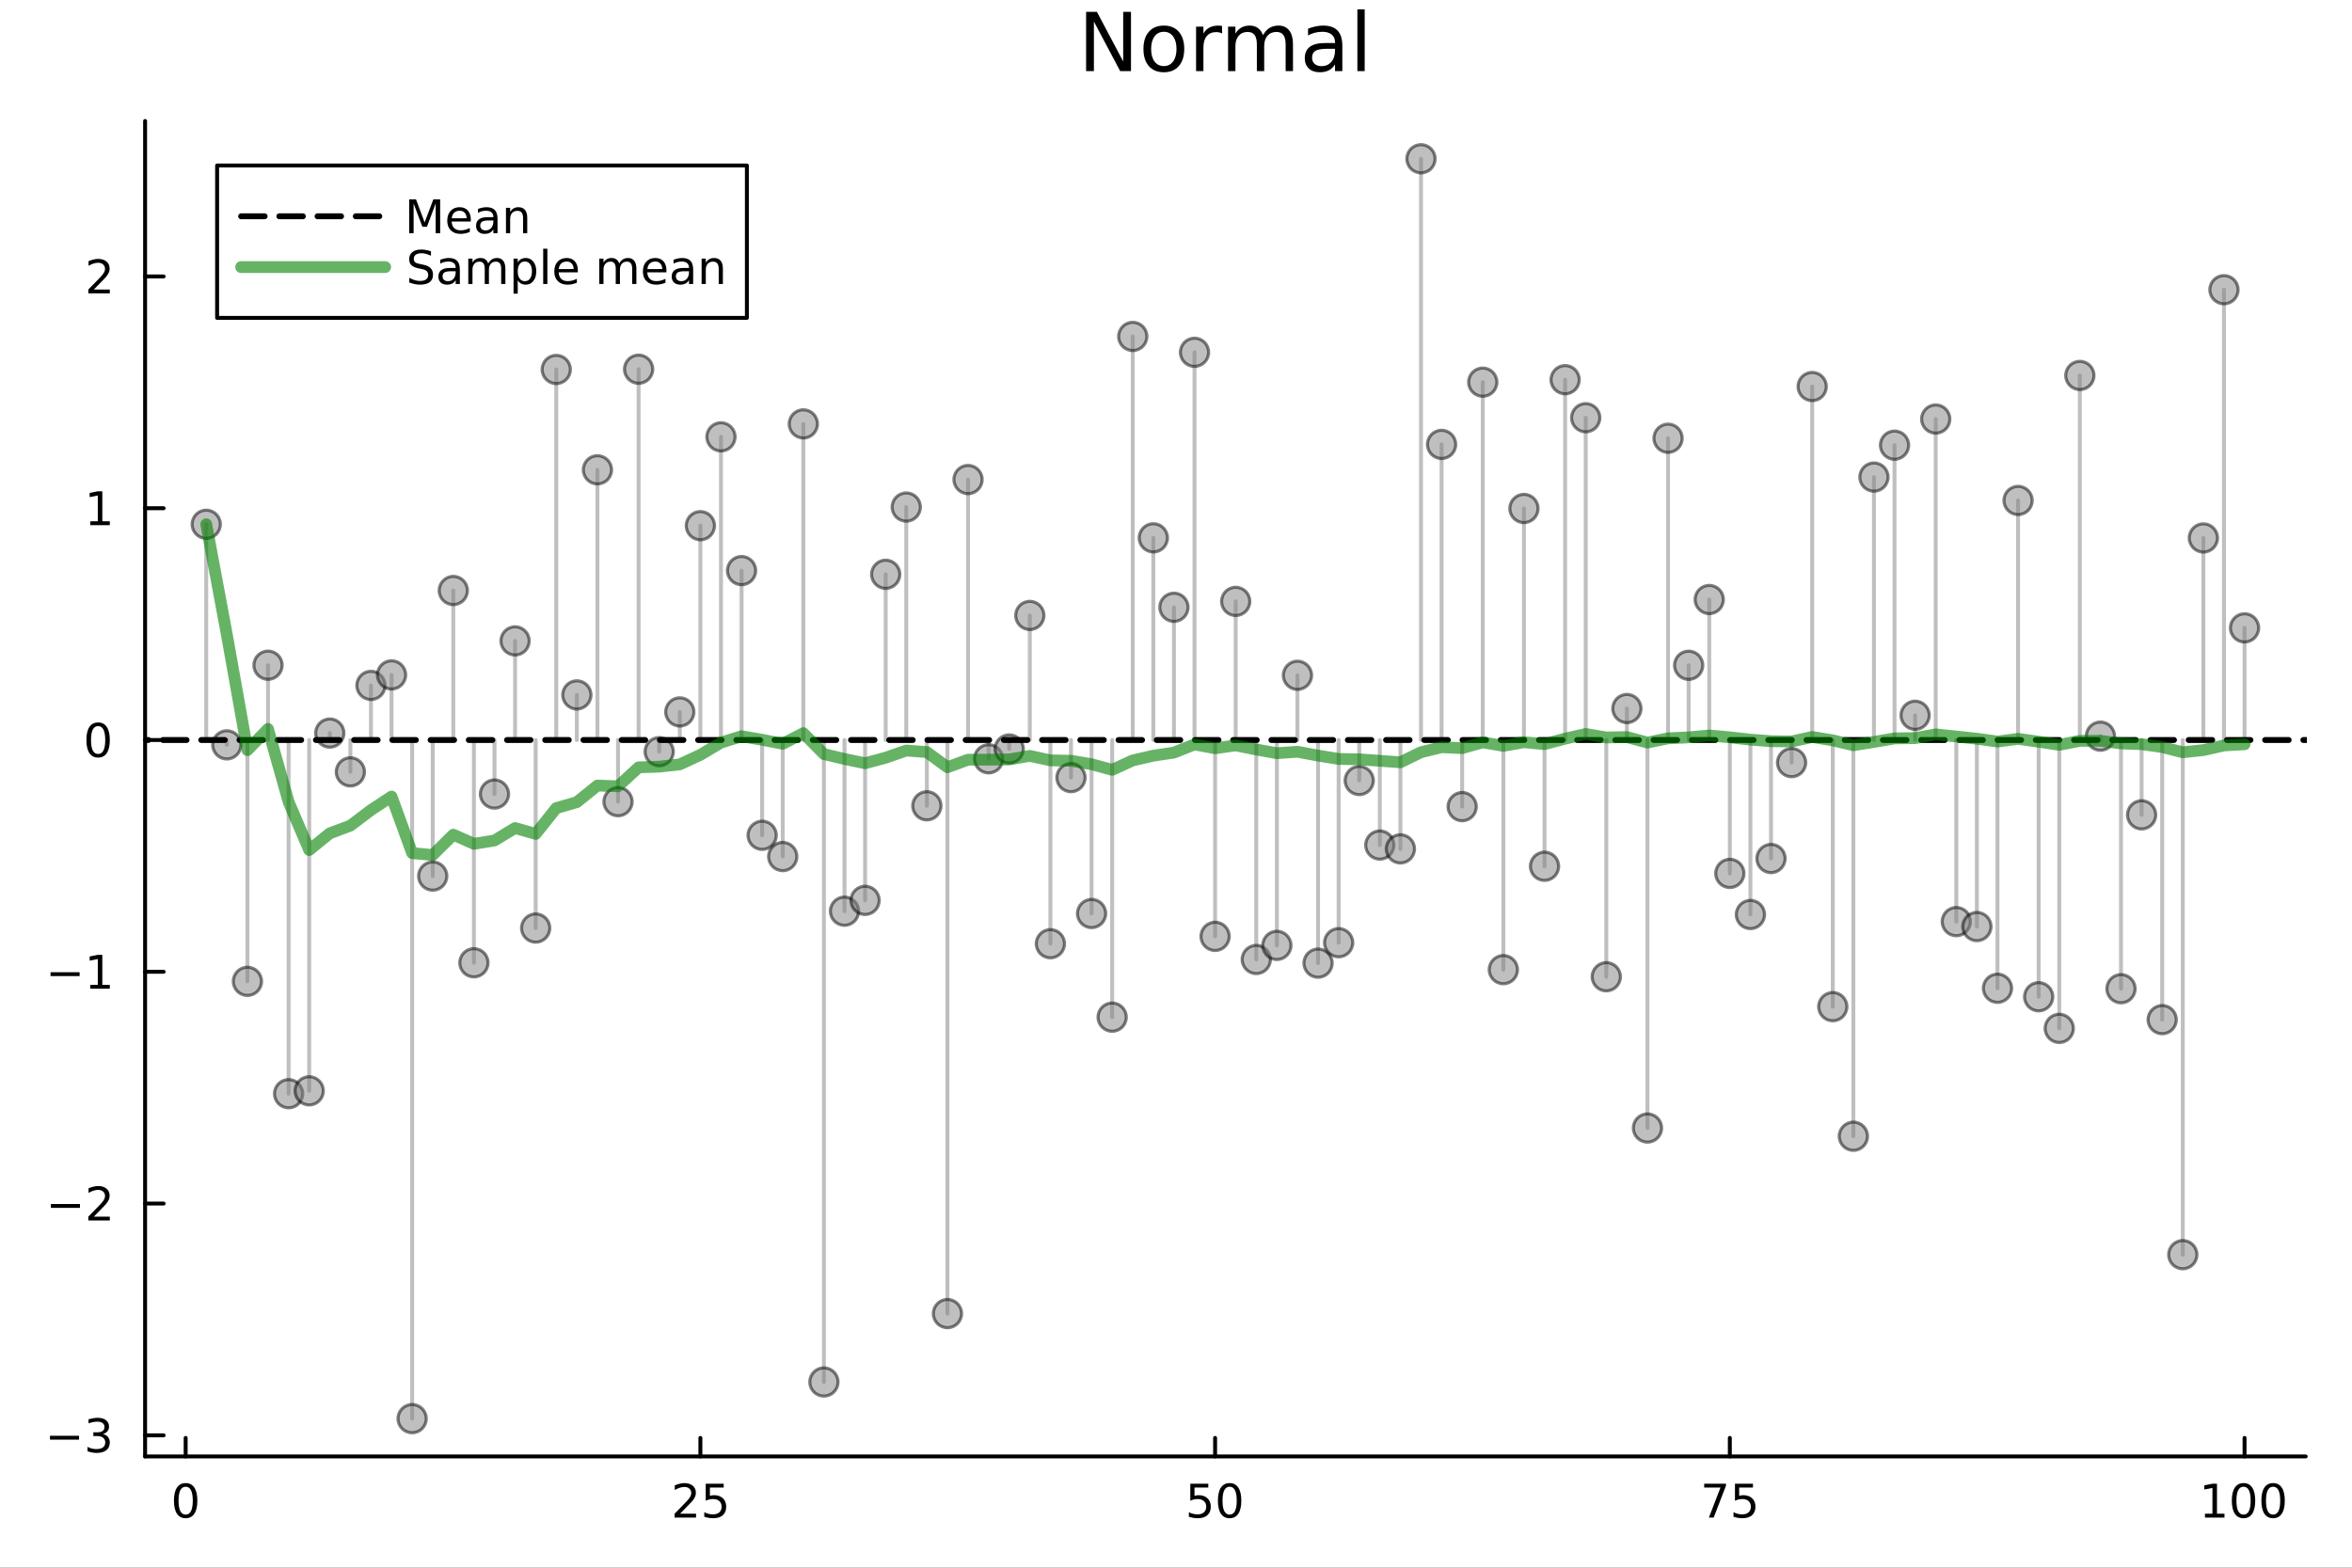 <?xml version="1.0" encoding="utf-8"?>
<svg xmlns="http://www.w3.org/2000/svg" xmlns:xlink="http://www.w3.org/1999/xlink" width="600" height="400" viewBox="0 0 2400 1600">
<rect x="0" y="0" width="2400" height="1600" fill="#333333" stroke="none"/>
<defs>
  <clipPath id="clip820">
    <rect x="0" y="0" width="2400" height="1600"/>
  </clipPath>
</defs>
<path clip-path="url(#clip820)" d="
M0 1600 L2400 1600 L2400 0 L0 0  Z
  " fill="#ffffff" fill-rule="evenodd" fill-opacity="1"/>
<defs>
  <clipPath id="clip821">
    <rect x="480" y="0" width="1681" height="1600"/>
  </clipPath>
</defs>
<path clip-path="url(#clip820)" d="
M148.057 1486.45 L2352.76 1486.45 L2352.76 123.472 L148.057 123.472  Z
  " fill="#ffffff" fill-rule="evenodd" fill-opacity="1"/>
<defs>
  <clipPath id="clip822">
    <rect x="148" y="123" width="2206" height="1364"/>
  </clipPath>
</defs>
<polyline clip-path="url(#clip820)" style="stroke:#000000; stroke-linecap:round; stroke-linejoin:round; stroke-width:4; stroke-opacity:1; fill:none" points="
  148.057,1486.45 2352.76,1486.45 
  "/>
<polyline clip-path="url(#clip820)" style="stroke:#000000; stroke-linecap:round; stroke-linejoin:round; stroke-width:4; stroke-opacity:1; fill:none" points="
  189.445,1486.45 189.445,1467.55 
  "/>
<polyline clip-path="url(#clip820)" style="stroke:#000000; stroke-linecap:round; stroke-linejoin:round; stroke-width:4; stroke-opacity:1; fill:none" points="
  714.673,1486.45 714.673,1467.55 
  "/>
<polyline clip-path="url(#clip820)" style="stroke:#000000; stroke-linecap:round; stroke-linejoin:round; stroke-width:4; stroke-opacity:1; fill:none" points="
  1239.9,1486.45 1239.9,1467.55 
  "/>
<polyline clip-path="url(#clip820)" style="stroke:#000000; stroke-linecap:round; stroke-linejoin:round; stroke-width:4; stroke-opacity:1; fill:none" points="
  1765.13,1486.45 1765.13,1467.55 
  "/>
<polyline clip-path="url(#clip820)" style="stroke:#000000; stroke-linecap:round; stroke-linejoin:round; stroke-width:4; stroke-opacity:1; fill:none" points="
  2290.36,1486.45 2290.36,1467.55 
  "/>
<path clip-path="url(#clip820)" d="M189.445 1517.37 Q185.834 1517.37 184.005 1520.93 Q182.199 1524.47 182.199 1531.6 Q182.199 1538.71 184.005 1542.27 Q185.834 1545.82 189.445 1545.82 Q193.079 1545.82 194.884 1542.27 Q196.713 1538.71 196.713 1531.6 Q196.713 1524.47 194.884 1520.93 Q193.079 1517.37 189.445 1517.37 M189.445 1513.66 Q195.255 1513.66 198.31 1518.27 Q201.389 1522.85 201.389 1531.6 Q201.389 1540.33 198.31 1544.94 Q195.255 1549.52 189.445 1549.52 Q183.634 1549.52 180.556 1544.94 Q177.5 1540.33 177.5 1531.6 Q177.5 1522.85 180.556 1518.27 Q183.634 1513.66 189.445 1513.66 Z" fill="#000000" fill-rule="evenodd" fill-opacity="1" /><path clip-path="url(#clip820)" d="M693.944 1544.91 L710.263 1544.91 L710.263 1548.85 L688.319 1548.85 L688.319 1544.91 Q690.981 1542.16 695.564 1537.53 Q700.171 1532.88 701.351 1531.53 Q703.597 1529.01 704.476 1527.27 Q705.379 1525.51 705.379 1523.82 Q705.379 1521.07 703.435 1519.33 Q701.514 1517.6 698.412 1517.6 Q696.213 1517.6 693.759 1518.36 Q691.328 1519.13 688.551 1520.68 L688.551 1515.95 Q691.375 1514.82 693.828 1514.24 Q696.282 1513.66 698.319 1513.66 Q703.689 1513.66 706.884 1516.35 Q710.078 1519.03 710.078 1523.52 Q710.078 1525.65 709.268 1527.57 Q708.481 1529.47 706.375 1532.07 Q705.796 1532.74 702.694 1535.95 Q699.592 1539.15 693.944 1544.91 Z" fill="#000000" fill-rule="evenodd" fill-opacity="1" /><path clip-path="url(#clip820)" d="M720.125 1514.29 L738.481 1514.29 L738.481 1518.22 L724.407 1518.22 L724.407 1526.7 Q725.425 1526.35 726.444 1526.19 Q727.462 1526 728.481 1526 Q734.268 1526 737.648 1529.17 Q741.027 1532.34 741.027 1537.76 Q741.027 1543.34 737.555 1546.44 Q734.083 1549.52 727.763 1549.52 Q725.587 1549.52 723.319 1549.15 Q721.074 1548.78 718.666 1548.04 L718.666 1543.34 Q720.75 1544.47 722.972 1545.03 Q725.194 1545.58 727.671 1545.58 Q731.675 1545.58 734.013 1543.48 Q736.351 1541.37 736.351 1537.76 Q736.351 1534.15 734.013 1532.04 Q731.675 1529.94 727.671 1529.94 Q725.796 1529.94 723.921 1530.35 Q722.069 1530.77 720.125 1531.65 L720.125 1514.29 Z" fill="#000000" fill-rule="evenodd" fill-opacity="1" /><path clip-path="url(#clip820)" d="M1214.6 1514.29 L1232.96 1514.29 L1232.96 1518.22 L1218.88 1518.22 L1218.88 1526.7 Q1219.9 1526.35 1220.92 1526.19 Q1221.94 1526 1222.96 1526 Q1228.74 1526 1232.12 1529.17 Q1235.5 1532.34 1235.5 1537.76 Q1235.5 1543.34 1232.03 1546.44 Q1228.56 1549.52 1222.24 1549.52 Q1220.06 1549.52 1217.8 1549.15 Q1215.55 1548.78 1213.14 1548.04 L1213.14 1543.34 Q1215.23 1544.47 1217.45 1545.03 Q1219.67 1545.58 1222.15 1545.58 Q1226.15 1545.58 1228.49 1543.48 Q1230.83 1541.37 1230.83 1537.76 Q1230.83 1534.15 1228.49 1532.04 Q1226.15 1529.94 1222.15 1529.94 Q1220.27 1529.94 1218.4 1530.35 Q1216.55 1530.77 1214.6 1531.65 L1214.6 1514.29 Z" fill="#000000" fill-rule="evenodd" fill-opacity="1" /><path clip-path="url(#clip820)" d="M1254.72 1517.37 Q1251.11 1517.37 1249.28 1520.93 Q1247.47 1524.47 1247.47 1531.6 Q1247.47 1538.71 1249.28 1542.27 Q1251.11 1545.82 1254.72 1545.82 Q1258.35 1545.82 1260.16 1542.27 Q1261.98 1538.71 1261.98 1531.6 Q1261.98 1524.47 1260.16 1520.93 Q1258.35 1517.37 1254.72 1517.37 M1254.72 1513.66 Q1260.53 1513.66 1263.58 1518.27 Q1266.66 1522.85 1266.66 1531.6 Q1266.66 1540.33 1263.58 1544.94 Q1260.53 1549.52 1254.72 1549.52 Q1248.91 1549.52 1245.83 1544.94 Q1242.77 1540.33 1242.77 1531.6 Q1242.77 1522.85 1245.83 1518.27 Q1248.91 1513.66 1254.72 1513.66 Z" fill="#000000" fill-rule="evenodd" fill-opacity="1" /><path clip-path="url(#clip820)" d="M1738.98 1514.29 L1761.21 1514.29 L1761.21 1516.28 L1748.66 1548.85 L1743.78 1548.85 L1755.58 1518.22 L1738.98 1518.22 L1738.98 1514.29 Z" fill="#000000" fill-rule="evenodd" fill-opacity="1" /><path clip-path="url(#clip820)" d="M1770.37 1514.29 L1788.73 1514.29 L1788.73 1518.22 L1774.66 1518.22 L1774.66 1526.7 Q1775.67 1526.35 1776.69 1526.19 Q1777.71 1526 1778.73 1526 Q1784.52 1526 1787.9 1529.17 Q1791.28 1532.34 1791.28 1537.76 Q1791.28 1543.34 1787.8 1546.44 Q1784.33 1549.52 1778.01 1549.52 Q1775.84 1549.52 1773.57 1549.15 Q1771.32 1548.78 1768.91 1548.04 L1768.91 1543.34 Q1771 1544.47 1773.22 1545.03 Q1775.44 1545.58 1777.92 1545.58 Q1781.92 1545.58 1784.26 1543.48 Q1786.6 1541.37 1786.6 1537.76 Q1786.6 1534.15 1784.26 1532.04 Q1781.92 1529.94 1777.92 1529.94 Q1776.04 1529.94 1774.17 1530.35 Q1772.32 1530.77 1770.37 1531.65 L1770.37 1514.29 Z" fill="#000000" fill-rule="evenodd" fill-opacity="1" /><path clip-path="url(#clip820)" d="M2249.97 1544.91 L2257.6 1544.91 L2257.6 1518.55 L2249.29 1520.21 L2249.29 1515.95 L2257.56 1514.29 L2262.23 1514.29 L2262.23 1544.91 L2269.87 1544.91 L2269.87 1548.85 L2249.97 1548.85 L2249.97 1544.91 Z" fill="#000000" fill-rule="evenodd" fill-opacity="1" /><path clip-path="url(#clip820)" d="M2289.32 1517.37 Q2285.71 1517.37 2283.88 1520.93 Q2282.07 1524.47 2282.07 1531.6 Q2282.07 1538.71 2283.88 1542.27 Q2285.71 1545.82 2289.32 1545.82 Q2292.95 1545.82 2294.76 1542.27 Q2296.59 1538.71 2296.59 1531.6 Q2296.59 1524.47 2294.76 1520.93 Q2292.95 1517.37 2289.32 1517.37 M2289.32 1513.66 Q2295.13 1513.66 2298.18 1518.27 Q2301.26 1522.85 2301.26 1531.6 Q2301.26 1540.33 2298.18 1544.94 Q2295.13 1549.52 2289.32 1549.52 Q2283.51 1549.52 2280.43 1544.94 Q2277.37 1540.33 2277.37 1531.6 Q2277.37 1522.85 2280.43 1518.27 Q2283.51 1513.66 2289.32 1513.66 Z" fill="#000000" fill-rule="evenodd" fill-opacity="1" /><path clip-path="url(#clip820)" d="M2319.48 1517.37 Q2315.87 1517.37 2314.04 1520.93 Q2312.23 1524.47 2312.23 1531.6 Q2312.23 1538.71 2314.04 1542.27 Q2315.87 1545.82 2319.48 1545.82 Q2323.11 1545.82 2324.92 1542.27 Q2326.75 1538.71 2326.75 1531.6 Q2326.75 1524.47 2324.92 1520.93 Q2323.11 1517.37 2319.48 1517.37 M2319.48 1513.66 Q2325.29 1513.66 2328.34 1518.27 Q2331.42 1522.85 2331.42 1531.6 Q2331.42 1540.33 2328.34 1544.94 Q2325.29 1549.52 2319.48 1549.52 Q2313.67 1549.52 2310.59 1544.94 Q2307.53 1540.33 2307.53 1531.6 Q2307.53 1522.85 2310.59 1518.27 Q2313.67 1513.66 2319.48 1513.66 Z" fill="#000000" fill-rule="evenodd" fill-opacity="1" /><polyline clip-path="url(#clip820)" style="stroke:#000000; stroke-linecap:round; stroke-linejoin:round; stroke-width:4; stroke-opacity:1; fill:none" points="
  148.057,1486.45 148.057,123.472 
  "/>
<polyline clip-path="url(#clip820)" style="stroke:#000000; stroke-linecap:round; stroke-linejoin:round; stroke-width:4; stroke-opacity:1; fill:none" points="
  148.057,1464.93 166.954,1464.93 
  "/>
<polyline clip-path="url(#clip820)" style="stroke:#000000; stroke-linecap:round; stroke-linejoin:round; stroke-width:4; stroke-opacity:1; fill:none" points="
  148.057,1228.37 166.954,1228.37 
  "/>
<polyline clip-path="url(#clip820)" style="stroke:#000000; stroke-linecap:round; stroke-linejoin:round; stroke-width:4; stroke-opacity:1; fill:none" points="
  148.057,991.816 166.954,991.816 
  "/>
<polyline clip-path="url(#clip820)" style="stroke:#000000; stroke-linecap:round; stroke-linejoin:round; stroke-width:4; stroke-opacity:1; fill:none" points="
  148.057,755.259 166.954,755.259 
  "/>
<polyline clip-path="url(#clip820)" style="stroke:#000000; stroke-linecap:round; stroke-linejoin:round; stroke-width:4; stroke-opacity:1; fill:none" points="
  148.057,518.701 166.954,518.701 
  "/>
<polyline clip-path="url(#clip820)" style="stroke:#000000; stroke-linecap:round; stroke-linejoin:round; stroke-width:4; stroke-opacity:1; fill:none" points="
  148.057,282.144 166.954,282.144 
  "/>
<path clip-path="url(#clip820)" d="M50.992 1465.38 L80.668 1465.38 L80.668 1469.32 L50.992 1469.32 L50.992 1465.38 Z" fill="#000000" fill-rule="evenodd" fill-opacity="1" /><path clip-path="url(#clip820)" d="M104.927 1463.58 Q108.283 1464.3 110.158 1466.56 Q112.057 1468.83 112.057 1472.17 Q112.057 1477.28 108.538 1480.08 Q105.02 1482.88 98.538 1482.88 Q96.362 1482.88 94.047 1482.44 Q91.756 1482.03 89.302 1481.17 L89.302 1476.66 Q91.246 1477.79 93.561 1478.37 Q95.876 1478.95 98.399 1478.95 Q102.797 1478.95 105.089 1477.21 Q107.404 1475.48 107.404 1472.17 Q107.404 1469.11 105.251 1467.4 Q103.121 1465.66 99.302 1465.66 L95.274 1465.66 L95.274 1461.82 L99.487 1461.82 Q102.936 1461.82 104.765 1460.45 Q106.594 1459.06 106.594 1456.47 Q106.594 1453.81 104.696 1452.4 Q102.821 1450.96 99.302 1450.96 Q97.381 1450.96 95.182 1451.38 Q92.983 1451.8 90.344 1452.67 L90.344 1448.51 Q93.006 1447.77 95.321 1447.4 Q97.659 1447.03 99.719 1447.03 Q105.043 1447.03 108.145 1449.46 Q111.246 1451.86 111.246 1455.98 Q111.246 1458.86 109.603 1460.85 Q107.959 1462.81 104.927 1463.58 Z" fill="#000000" fill-rule="evenodd" fill-opacity="1" /><path clip-path="url(#clip820)" d="M51.941 1228.83 L81.617 1228.83 L81.617 1232.76 L51.941 1232.76 L51.941 1228.83 Z" fill="#000000" fill-rule="evenodd" fill-opacity="1" /><path clip-path="url(#clip820)" d="M95.737 1241.72 L112.057 1241.72 L112.057 1245.65 L90.112 1245.65 L90.112 1241.72 Q92.774 1238.96 97.358 1234.33 Q101.964 1229.68 103.145 1228.34 Q105.39 1225.82 106.27 1224.08 Q107.172 1222.32 107.172 1220.63 Q107.172 1217.88 105.228 1216.14 Q103.307 1214.4 100.205 1214.4 Q98.006 1214.4 95.552 1215.17 Q93.121 1215.93 90.344 1217.48 L90.344 1212.76 Q93.168 1211.63 95.621 1211.05 Q98.075 1210.47 100.112 1210.47 Q105.483 1210.47 108.677 1213.15 Q111.871 1215.84 111.871 1220.33 Q111.871 1222.46 111.061 1224.38 Q110.274 1226.28 108.168 1228.87 Q107.589 1229.54 104.487 1232.76 Q101.385 1235.96 95.737 1241.72 Z" fill="#000000" fill-rule="evenodd" fill-opacity="1" /><path clip-path="url(#clip820)" d="M51.571 992.268 L81.247 992.268 L81.247 996.203 L51.571 996.203 L51.571 992.268 Z" fill="#000000" fill-rule="evenodd" fill-opacity="1" /><path clip-path="url(#clip820)" d="M92.149 1005.16 L99.788 1005.16 L99.788 978.796 L91.478 980.462 L91.478 976.203 L99.742 974.536 L104.418 974.536 L104.418 1005.16 L112.057 1005.16 L112.057 1009.1 L92.149 1009.1 L92.149 1005.16 Z" fill="#000000" fill-rule="evenodd" fill-opacity="1" /><path clip-path="url(#clip820)" d="M100.112 741.058 Q96.501 741.058 94.672 744.622 Q92.867 748.164 92.867 755.294 Q92.867 762.4 94.672 765.965 Q96.501 769.506 100.112 769.506 Q103.746 769.506 105.552 765.965 Q107.381 762.4 107.381 755.294 Q107.381 748.164 105.552 744.622 Q103.746 741.058 100.112 741.058 M100.112 737.354 Q105.922 737.354 108.978 741.96 Q112.057 746.544 112.057 755.294 Q112.057 764.02 108.978 768.627 Q105.922 773.21 100.112 773.21 Q94.302 773.21 91.223 768.627 Q88.168 764.02 88.168 755.294 Q88.168 746.544 91.223 741.96 Q94.302 737.354 100.112 737.354 Z" fill="#000000" fill-rule="evenodd" fill-opacity="1" /><path clip-path="url(#clip820)" d="M92.149 532.046 L99.788 532.046 L99.788 505.681 L91.478 507.347 L91.478 503.088 L99.742 501.421 L104.418 501.421 L104.418 532.046 L112.057 532.046 L112.057 535.981 L92.149 535.981 L92.149 532.046 Z" fill="#000000" fill-rule="evenodd" fill-opacity="1" /><path clip-path="url(#clip820)" d="M95.737 295.489 L112.057 295.489 L112.057 299.424 L90.112 299.424 L90.112 295.489 Q92.774 292.734 97.358 288.104 Q101.964 283.452 103.145 282.109 Q105.39 279.586 106.27 277.85 Q107.172 276.091 107.172 274.401 Q107.172 271.646 105.228 269.91 Q103.307 268.174 100.205 268.174 Q98.006 268.174 95.552 268.938 Q93.121 269.702 90.344 271.253 L90.344 266.53 Q93.168 265.396 95.621 264.817 Q98.075 264.239 100.112 264.239 Q105.483 264.239 108.677 266.924 Q111.871 269.609 111.871 274.1 Q111.871 276.229 111.061 278.151 Q110.274 280.049 108.168 282.641 Q107.589 283.313 104.487 286.53 Q101.385 289.725 95.737 295.489 Z" fill="#000000" fill-rule="evenodd" fill-opacity="1" /><path clip-path="url(#clip820)" d="M1108.28 12.096 L1119.3 12.096 L1146.12 62.692 L1146.12 12.096 L1154.06 12.096 L1154.06 72.576 L1143.04 72.576 L1116.22 21.98 L1116.22 72.576 L1108.28 72.576 L1108.28 12.096 Z" fill="#000000" fill-rule="evenodd" fill-opacity="1" /><path clip-path="url(#clip820)" d="M1187.6 32.431 Q1181.6 32.431 1178.12 37.131 Q1174.63 41.789 1174.63 49.931 Q1174.63 58.074 1178.08 62.773 Q1181.56 67.431 1187.6 67.431 Q1193.55 67.431 1197.04 62.732 Q1200.52 58.033 1200.52 49.931 Q1200.52 41.87 1197.04 37.171 Q1193.55 32.431 1187.6 32.431 M1187.6 26.112 Q1197.32 26.112 1202.87 32.431 Q1208.42 38.751 1208.42 49.931 Q1208.42 61.071 1202.87 67.431 Q1197.32 73.751 1187.6 73.751 Q1177.83 73.751 1172.28 67.431 Q1166.78 61.071 1166.78 49.931 Q1166.78 38.751 1172.28 32.431 Q1177.83 26.112 1187.6 26.112 Z" fill="#000000" fill-rule="evenodd" fill-opacity="1" /><path clip-path="url(#clip820)" d="M1247.06 34.173 Q1245.81 33.444 1244.31 33.12 Q1242.85 32.756 1241.07 32.756 Q1234.75 32.756 1231.35 36.888 Q1227.98 40.979 1227.98 48.676 L1227.98 72.576 L1220.49 72.576 L1220.49 27.206 L1227.98 27.206 L1227.98 34.254 Q1230.33 30.122 1234.1 28.138 Q1237.87 26.112 1243.26 26.112 Q1244.03 26.112 1244.96 26.234 Q1245.89 26.315 1247.02 26.517 L1247.06 34.173 Z" fill="#000000" fill-rule="evenodd" fill-opacity="1" /><path clip-path="url(#clip820)" d="M1288.75 35.915 Q1291.54 30.892 1295.43 28.502 Q1299.32 26.112 1304.59 26.112 Q1311.68 26.112 1315.52 31.095 Q1319.37 36.037 1319.37 45.192 L1319.37 72.576 L1311.88 72.576 L1311.88 45.435 Q1311.88 38.913 1309.57 35.753 Q1307.26 32.594 1302.52 32.594 Q1296.73 32.594 1293.37 36.442 Q1290 40.29 1290 46.934 L1290 72.576 L1282.51 72.576 L1282.51 45.435 Q1282.51 38.873 1280.2 35.753 Q1277.89 32.594 1273.07 32.594 Q1267.36 32.594 1264 36.482 Q1260.63 40.331 1260.63 46.934 L1260.63 72.576 L1253.14 72.576 L1253.14 27.206 L1260.63 27.206 L1260.63 34.254 Q1263.19 30.082 1266.75 28.097 Q1270.32 26.112 1275.22 26.112 Q1280.16 26.112 1283.6 28.624 Q1287.09 31.135 1288.75 35.915 Z" fill="#000000" fill-rule="evenodd" fill-opacity="1" /><path clip-path="url(#clip820)" d="M1354.86 49.769 Q1345.83 49.769 1342.34 51.835 Q1338.86 53.901 1338.86 58.884 Q1338.86 62.854 1341.45 65.203 Q1344.08 67.512 1348.58 67.512 Q1354.78 67.512 1358.5 63.137 Q1362.27 58.722 1362.27 51.43 L1362.27 49.769 L1354.86 49.769 M1369.73 46.691 L1369.73 72.576 L1362.27 72.576 L1362.27 65.689 Q1359.72 69.821 1355.91 71.806 Q1352.1 73.751 1346.59 73.751 Q1339.63 73.751 1335.5 69.862 Q1331.4 65.933 1331.4 59.37 Q1331.4 51.714 1336.51 47.825 Q1341.65 43.936 1351.82 43.936 L1362.27 43.936 L1362.27 43.207 Q1362.27 38.062 1358.87 35.267 Q1355.51 32.431 1349.39 32.431 Q1345.5 32.431 1341.81 33.363 Q1338.13 34.295 1334.73 36.158 L1334.73 29.272 Q1338.82 27.692 1342.67 26.922 Q1346.51 26.112 1350.16 26.112 Q1360 26.112 1364.86 31.216 Q1369.73 36.32 1369.73 46.691 Z" fill="#000000" fill-rule="evenodd" fill-opacity="1" /><path clip-path="url(#clip820)" d="M1385.08 9.544 L1392.53 9.544 L1392.53 72.576 L1385.08 72.576 L1385.08 9.544 Z" fill="#000000" fill-rule="evenodd" fill-opacity="1" /><polyline clip-path="url(#clip822)" style="stroke:#808080; stroke-linecap:round; stroke-linejoin:round; stroke-width:4; stroke-opacity:0.5; fill:none" points="
  210.454,755.259 210.454,535.085 
  "/>
<polyline clip-path="url(#clip822)" style="stroke:#808080; stroke-linecap:round; stroke-linejoin:round; stroke-width:4; stroke-opacity:0.5; fill:none" points="
  231.463,755.259 231.463,760.211 
  "/>
<polyline clip-path="url(#clip822)" style="stroke:#808080; stroke-linecap:round; stroke-linejoin:round; stroke-width:4; stroke-opacity:0.5; fill:none" points="
  252.472,755.259 252.472,1001.57 
  "/>
<polyline clip-path="url(#clip822)" style="stroke:#808080; stroke-linecap:round; stroke-linejoin:round; stroke-width:4; stroke-opacity:0.5; fill:none" points="
  273.481,755.259 273.481,678.91 
  "/>
<polyline clip-path="url(#clip822)" style="stroke:#808080; stroke-linecap:round; stroke-linejoin:round; stroke-width:4; stroke-opacity:0.5; fill:none" points="
  294.49,755.259 294.49,1116.25 
  "/>
<polyline clip-path="url(#clip822)" style="stroke:#808080; stroke-linecap:round; stroke-linejoin:round; stroke-width:4; stroke-opacity:0.5; fill:none" points="
  315.499,755.259 315.499,1113.32 
  "/>
<polyline clip-path="url(#clip822)" style="stroke:#808080; stroke-linecap:round; stroke-linejoin:round; stroke-width:4; stroke-opacity:0.5; fill:none" points="
  336.509,755.259 336.509,748.19 
  "/>
<polyline clip-path="url(#clip822)" style="stroke:#808080; stroke-linecap:round; stroke-linejoin:round; stroke-width:4; stroke-opacity:0.5; fill:none" points="
  357.518,755.259 357.518,787.779 
  "/>
<polyline clip-path="url(#clip822)" style="stroke:#808080; stroke-linecap:round; stroke-linejoin:round; stroke-width:4; stroke-opacity:0.5; fill:none" points="
  378.527,755.259 378.527,699.545 
  "/>
<polyline clip-path="url(#clip822)" style="stroke:#808080; stroke-linecap:round; stroke-linejoin:round; stroke-width:4; stroke-opacity:0.5; fill:none" points="
  399.536,755.259 399.536,688.808 
  "/>
<polyline clip-path="url(#clip822)" style="stroke:#808080; stroke-linecap:round; stroke-linejoin:round; stroke-width:4; stroke-opacity:0.5; fill:none" points="
  420.545,755.259 420.545,1447.87 
  "/>
<polyline clip-path="url(#clip822)" style="stroke:#808080; stroke-linecap:round; stroke-linejoin:round; stroke-width:4; stroke-opacity:0.5; fill:none" points="
  441.554,755.259 441.554,894.122 
  "/>
<polyline clip-path="url(#clip822)" style="stroke:#808080; stroke-linecap:round; stroke-linejoin:round; stroke-width:4; stroke-opacity:0.5; fill:none" points="
  462.563,755.259 462.563,602.683 
  "/>
<polyline clip-path="url(#clip822)" style="stroke:#808080; stroke-linecap:round; stroke-linejoin:round; stroke-width:4; stroke-opacity:0.5; fill:none" points="
  483.573,755.259 483.573,982.606 
  "/>
<polyline clip-path="url(#clip822)" style="stroke:#808080; stroke-linecap:round; stroke-linejoin:round; stroke-width:4; stroke-opacity:0.5; fill:none" points="
  504.582,755.259 504.582,810.401 
  "/>
<polyline clip-path="url(#clip822)" style="stroke:#808080; stroke-linecap:round; stroke-linejoin:round; stroke-width:4; stroke-opacity:0.5; fill:none" points="
  525.591,755.259 525.591,654.108 
  "/>
<polyline clip-path="url(#clip822)" style="stroke:#808080; stroke-linecap:round; stroke-linejoin:round; stroke-width:4; stroke-opacity:0.5; fill:none" points="
  546.6,755.259 546.6,947.182 
  "/>
<polyline clip-path="url(#clip822)" style="stroke:#808080; stroke-linecap:round; stroke-linejoin:round; stroke-width:4; stroke-opacity:0.5; fill:none" points="
  567.609,755.259 567.609,377.091 
  "/>
<polyline clip-path="url(#clip822)" style="stroke:#808080; stroke-linecap:round; stroke-linejoin:round; stroke-width:4; stroke-opacity:0.5; fill:none" points="
  588.618,755.259 588.618,709.239 
  "/>
<polyline clip-path="url(#clip822)" style="stroke:#808080; stroke-linecap:round; stroke-linejoin:round; stroke-width:4; stroke-opacity:0.5; fill:none" points="
  609.627,755.259 609.627,479.495 
  "/>
<polyline clip-path="url(#clip822)" style="stroke:#808080; stroke-linecap:round; stroke-linejoin:round; stroke-width:4; stroke-opacity:0.5; fill:none" points="
  630.637,755.259 630.637,818.204 
  "/>
<polyline clip-path="url(#clip822)" style="stroke:#808080; stroke-linecap:round; stroke-linejoin:round; stroke-width:4; stroke-opacity:0.5; fill:none" points="
  651.646,755.259 651.646,376.82 
  "/>
<polyline clip-path="url(#clip822)" style="stroke:#808080; stroke-linecap:round; stroke-linejoin:round; stroke-width:4; stroke-opacity:0.5; fill:none" points="
  672.655,755.259 672.655,767.187 
  "/>
<polyline clip-path="url(#clip822)" style="stroke:#808080; stroke-linecap:round; stroke-linejoin:round; stroke-width:4; stroke-opacity:0.5; fill:none" points="
  693.664,755.259 693.664,726.613 
  "/>
<polyline clip-path="url(#clip822)" style="stroke:#808080; stroke-linecap:round; stroke-linejoin:round; stroke-width:4; stroke-opacity:0.5; fill:none" points="
  714.673,755.259 714.673,536.517 
  "/>
<polyline clip-path="url(#clip822)" style="stroke:#808080; stroke-linecap:round; stroke-linejoin:round; stroke-width:4; stroke-opacity:0.5; fill:none" points="
  735.682,755.259 735.682,445.87 
  "/>
<polyline clip-path="url(#clip822)" style="stroke:#808080; stroke-linecap:round; stroke-linejoin:round; stroke-width:4; stroke-opacity:0.5; fill:none" points="
  756.691,755.259 756.691,582.368 
  "/>
<polyline clip-path="url(#clip822)" style="stroke:#808080; stroke-linecap:round; stroke-linejoin:round; stroke-width:4; stroke-opacity:0.5; fill:none" points="
  777.701,755.259 777.701,852.51 
  "/>
<polyline clip-path="url(#clip822)" style="stroke:#808080; stroke-linecap:round; stroke-linejoin:round; stroke-width:4; stroke-opacity:0.5; fill:none" points="
  798.71,755.259 798.71,874.218 
  "/>
<polyline clip-path="url(#clip822)" style="stroke:#808080; stroke-linecap:round; stroke-linejoin:round; stroke-width:4; stroke-opacity:0.5; fill:none" points="
  819.719,755.259 819.719,432.635 
  "/>
<polyline clip-path="url(#clip822)" style="stroke:#808080; stroke-linecap:round; stroke-linejoin:round; stroke-width:4; stroke-opacity:0.5; fill:none" points="
  840.728,755.259 840.728,1410.47 
  "/>
<polyline clip-path="url(#clip822)" style="stroke:#808080; stroke-linecap:round; stroke-linejoin:round; stroke-width:4; stroke-opacity:0.5; fill:none" points="
  861.737,755.259 861.737,929.966 
  "/>
<polyline clip-path="url(#clip822)" style="stroke:#808080; stroke-linecap:round; stroke-linejoin:round; stroke-width:4; stroke-opacity:0.5; fill:none" points="
  882.746,755.259 882.746,918.922 
  "/>
<polyline clip-path="url(#clip822)" style="stroke:#808080; stroke-linecap:round; stroke-linejoin:round; stroke-width:4; stroke-opacity:0.5; fill:none" points="
  903.755,755.259 903.755,586.134 
  "/>
<polyline clip-path="url(#clip822)" style="stroke:#808080; stroke-linecap:round; stroke-linejoin:round; stroke-width:4; stroke-opacity:0.5; fill:none" points="
  924.765,755.259 924.765,517.515 
  "/>
<polyline clip-path="url(#clip822)" style="stroke:#808080; stroke-linecap:round; stroke-linejoin:round; stroke-width:4; stroke-opacity:0.5; fill:none" points="
  945.774,755.259 945.774,822.42 
  "/>
<polyline clip-path="url(#clip822)" style="stroke:#808080; stroke-linecap:round; stroke-linejoin:round; stroke-width:4; stroke-opacity:0.5; fill:none" points="
  966.783,755.259 966.783,1340.66 
  "/>
<polyline clip-path="url(#clip822)" style="stroke:#808080; stroke-linecap:round; stroke-linejoin:round; stroke-width:4; stroke-opacity:0.5; fill:none" points="
  987.792,755.259 987.792,489.43 
  "/>
<polyline clip-path="url(#clip822)" style="stroke:#808080; stroke-linecap:round; stroke-linejoin:round; stroke-width:4; stroke-opacity:0.5; fill:none" points="
  1008.8,755.259 1008.8,774.448 
  "/>
<polyline clip-path="url(#clip822)" style="stroke:#808080; stroke-linecap:round; stroke-linejoin:round; stroke-width:4; stroke-opacity:0.5; fill:none" points="
  1029.81,755.259 1029.81,764.401 
  "/>
<polyline clip-path="url(#clip822)" style="stroke:#808080; stroke-linecap:round; stroke-linejoin:round; stroke-width:4; stroke-opacity:0.5; fill:none" points="
  1050.82,755.259 1050.82,628.134 
  "/>
<polyline clip-path="url(#clip822)" style="stroke:#808080; stroke-linecap:round; stroke-linejoin:round; stroke-width:4; stroke-opacity:0.5; fill:none" points="
  1071.83,755.259 1071.83,963.173 
  "/>
<polyline clip-path="url(#clip822)" style="stroke:#808080; stroke-linecap:round; stroke-linejoin:round; stroke-width:4; stroke-opacity:0.5; fill:none" points="
  1092.84,755.259 1092.84,793.619 
  "/>
<polyline clip-path="url(#clip822)" style="stroke:#808080; stroke-linecap:round; stroke-linejoin:round; stroke-width:4; stroke-opacity:0.5; fill:none" points="
  1113.85,755.259 1113.85,932.337 
  "/>
<polyline clip-path="url(#clip822)" style="stroke:#808080; stroke-linecap:round; stroke-linejoin:round; stroke-width:4; stroke-opacity:0.5; fill:none" points="
  1134.86,755.259 1134.86,1038.12 
  "/>
<polyline clip-path="url(#clip822)" style="stroke:#808080; stroke-linecap:round; stroke-linejoin:round; stroke-width:4; stroke-opacity:0.5; fill:none" points="
  1155.87,755.259 1155.87,343.379 
  "/>
<polyline clip-path="url(#clip822)" style="stroke:#808080; stroke-linecap:round; stroke-linejoin:round; stroke-width:4; stroke-opacity:0.5; fill:none" points="
  1176.87,755.259 1176.87,548.934 
  "/>
<polyline clip-path="url(#clip822)" style="stroke:#808080; stroke-linecap:round; stroke-linejoin:round; stroke-width:4; stroke-opacity:0.5; fill:none" points="
  1197.88,755.259 1197.88,619.811 
  "/>
<polyline clip-path="url(#clip822)" style="stroke:#808080; stroke-linecap:round; stroke-linejoin:round; stroke-width:4; stroke-opacity:0.5; fill:none" points="
  1218.89,755.259 1218.89,359.569 
  "/>
<polyline clip-path="url(#clip822)" style="stroke:#808080; stroke-linecap:round; stroke-linejoin:round; stroke-width:4; stroke-opacity:0.5; fill:none" points="
  1239.9,755.259 1239.9,955.664 
  "/>
<polyline clip-path="url(#clip822)" style="stroke:#808080; stroke-linecap:round; stroke-linejoin:round; stroke-width:4; stroke-opacity:0.5; fill:none" points="
  1260.91,755.259 1260.91,613.794 
  "/>
<polyline clip-path="url(#clip822)" style="stroke:#808080; stroke-linecap:round; stroke-linejoin:round; stroke-width:4; stroke-opacity:0.5; fill:none" points="
  1281.92,755.259 1281.92,979.259 
  "/>
<polyline clip-path="url(#clip822)" style="stroke:#808080; stroke-linecap:round; stroke-linejoin:round; stroke-width:4; stroke-opacity:0.5; fill:none" points="
  1302.93,755.259 1302.93,964.87 
  "/>
<polyline clip-path="url(#clip822)" style="stroke:#808080; stroke-linecap:round; stroke-linejoin:round; stroke-width:4; stroke-opacity:0.5; fill:none" points="
  1323.94,755.259 1323.94,689.224 
  "/>
<polyline clip-path="url(#clip822)" style="stroke:#808080; stroke-linecap:round; stroke-linejoin:round; stroke-width:4; stroke-opacity:0.5; fill:none" points="
  1344.95,755.259 1344.95,982.995 
  "/>
<polyline clip-path="url(#clip822)" style="stroke:#808080; stroke-linecap:round; stroke-linejoin:round; stroke-width:4; stroke-opacity:0.5; fill:none" points="
  1365.96,755.259 1365.96,962.12 
  "/>
<polyline clip-path="url(#clip822)" style="stroke:#808080; stroke-linecap:round; stroke-linejoin:round; stroke-width:4; stroke-opacity:0.5; fill:none" points="
  1386.97,755.259 1386.97,796.607 
  "/>
<polyline clip-path="url(#clip822)" style="stroke:#808080; stroke-linecap:round; stroke-linejoin:round; stroke-width:4; stroke-opacity:0.5; fill:none" points="
  1407.97,755.259 1407.97,862.471 
  "/>
<polyline clip-path="url(#clip822)" style="stroke:#808080; stroke-linecap:round; stroke-linejoin:round; stroke-width:4; stroke-opacity:0.5; fill:none" points="
  1428.98,755.259 1428.98,866.36 
  "/>
<polyline clip-path="url(#clip822)" style="stroke:#808080; stroke-linecap:round; stroke-linejoin:round; stroke-width:4; stroke-opacity:0.5; fill:none" points="
  1449.99,755.259 1449.99,162.047 
  "/>
<polyline clip-path="url(#clip822)" style="stroke:#808080; stroke-linecap:round; stroke-linejoin:round; stroke-width:4; stroke-opacity:0.5; fill:none" points="
  1471,755.259 1471,453.576 
  "/>
<polyline clip-path="url(#clip822)" style="stroke:#808080; stroke-linecap:round; stroke-linejoin:round; stroke-width:4; stroke-opacity:0.5; fill:none" points="
  1492.01,755.259 1492.01,823.255 
  "/>
<polyline clip-path="url(#clip822)" style="stroke:#808080; stroke-linecap:round; stroke-linejoin:round; stroke-width:4; stroke-opacity:0.5; fill:none" points="
  1513.02,755.259 1513.02,390.049 
  "/>
<polyline clip-path="url(#clip822)" style="stroke:#808080; stroke-linecap:round; stroke-linejoin:round; stroke-width:4; stroke-opacity:0.5; fill:none" points="
  1534.03,755.259 1534.03,989.633 
  "/>
<polyline clip-path="url(#clip822)" style="stroke:#808080; stroke-linecap:round; stroke-linejoin:round; stroke-width:4; stroke-opacity:0.5; fill:none" points="
  1555.04,755.259 1555.04,518.969 
  "/>
<polyline clip-path="url(#clip822)" style="stroke:#808080; stroke-linecap:round; stroke-linejoin:round; stroke-width:4; stroke-opacity:0.5; fill:none" points="
  1576.05,755.259 1576.05,884.122 
  "/>
<polyline clip-path="url(#clip822)" style="stroke:#808080; stroke-linecap:round; stroke-linejoin:round; stroke-width:4; stroke-opacity:0.5; fill:none" points="
  1597.06,755.259 1597.06,387.527 
  "/>
<polyline clip-path="url(#clip822)" style="stroke:#808080; stroke-linecap:round; stroke-linejoin:round; stroke-width:4; stroke-opacity:0.5; fill:none" points="
  1618.07,755.259 1618.07,426.359 
  "/>
<polyline clip-path="url(#clip822)" style="stroke:#808080; stroke-linecap:round; stroke-linejoin:round; stroke-width:4; stroke-opacity:0.5; fill:none" points="
  1639.08,755.259 1639.08,996.879 
  "/>
<polyline clip-path="url(#clip822)" style="stroke:#808080; stroke-linecap:round; stroke-linejoin:round; stroke-width:4; stroke-opacity:0.5; fill:none" points="
  1660.08,755.259 1660.08,723.134 
  "/>
<polyline clip-path="url(#clip822)" style="stroke:#808080; stroke-linecap:round; stroke-linejoin:round; stroke-width:4; stroke-opacity:0.5; fill:none" points="
  1681.09,755.259 1681.09,1151.26 
  "/>
<polyline clip-path="url(#clip822)" style="stroke:#808080; stroke-linecap:round; stroke-linejoin:round; stroke-width:4; stroke-opacity:0.5; fill:none" points="
  1702.1,755.259 1702.1,447.281 
  "/>
<polyline clip-path="url(#clip822)" style="stroke:#808080; stroke-linecap:round; stroke-linejoin:round; stroke-width:4; stroke-opacity:0.5; fill:none" points="
  1723.11,755.259 1723.11,678.992 
  "/>
<polyline clip-path="url(#clip822)" style="stroke:#808080; stroke-linecap:round; stroke-linejoin:round; stroke-width:4; stroke-opacity:0.5; fill:none" points="
  1744.12,755.259 1744.12,611.871 
  "/>
<polyline clip-path="url(#clip822)" style="stroke:#808080; stroke-linecap:round; stroke-linejoin:round; stroke-width:4; stroke-opacity:0.5; fill:none" points="
  1765.13,755.259 1765.13,891.414 
  "/>
<polyline clip-path="url(#clip822)" style="stroke:#808080; stroke-linecap:round; stroke-linejoin:round; stroke-width:4; stroke-opacity:0.5; fill:none" points="
  1786.14,755.259 1786.14,933.358 
  "/>
<polyline clip-path="url(#clip822)" style="stroke:#808080; stroke-linecap:round; stroke-linejoin:round; stroke-width:4; stroke-opacity:0.5; fill:none" points="
  1807.15,755.259 1807.15,876.225 
  "/>
<polyline clip-path="url(#clip822)" style="stroke:#808080; stroke-linecap:round; stroke-linejoin:round; stroke-width:4; stroke-opacity:0.5; fill:none" points="
  1828.16,755.259 1828.16,778.338 
  "/>
<polyline clip-path="url(#clip822)" style="stroke:#808080; stroke-linecap:round; stroke-linejoin:round; stroke-width:4; stroke-opacity:0.5; fill:none" points="
  1849.17,755.259 1849.17,394.506 
  "/>
<polyline clip-path="url(#clip822)" style="stroke:#808080; stroke-linecap:round; stroke-linejoin:round; stroke-width:4; stroke-opacity:0.5; fill:none" points="
  1870.18,755.259 1870.18,1027.41 
  "/>
<polyline clip-path="url(#clip822)" style="stroke:#808080; stroke-linecap:round; stroke-linejoin:round; stroke-width:4; stroke-opacity:0.5; fill:none" points="
  1891.19,755.259 1891.19,1159.65 
  "/>
<polyline clip-path="url(#clip822)" style="stroke:#808080; stroke-linecap:round; stroke-linejoin:round; stroke-width:4; stroke-opacity:0.5; fill:none" points="
  1912.19,755.259 1912.19,486.919 
  "/>
<polyline clip-path="url(#clip822)" style="stroke:#808080; stroke-linecap:round; stroke-linejoin:round; stroke-width:4; stroke-opacity:0.5; fill:none" points="
  1933.2,755.259 1933.2,454.349 
  "/>
<polyline clip-path="url(#clip822)" style="stroke:#808080; stroke-linecap:round; stroke-linejoin:round; stroke-width:4; stroke-opacity:0.5; fill:none" points="
  1954.21,755.259 1954.21,730.015 
  "/>
<polyline clip-path="url(#clip822)" style="stroke:#808080; stroke-linecap:round; stroke-linejoin:round; stroke-width:4; stroke-opacity:0.5; fill:none" points="
  1975.22,755.259 1975.22,427.686 
  "/>
<polyline clip-path="url(#clip822)" style="stroke:#808080; stroke-linecap:round; stroke-linejoin:round; stroke-width:4; stroke-opacity:0.5; fill:none" points="
  1996.23,755.259 1996.23,940.619 
  "/>
<polyline clip-path="url(#clip822)" style="stroke:#808080; stroke-linecap:round; stroke-linejoin:round; stroke-width:4; stroke-opacity:0.5; fill:none" points="
  2017.24,755.259 2017.24,945.658 
  "/>
<polyline clip-path="url(#clip822)" style="stroke:#808080; stroke-linecap:round; stroke-linejoin:round; stroke-width:4; stroke-opacity:0.5; fill:none" points="
  2038.25,755.259 2038.25,1008.63 
  "/>
<polyline clip-path="url(#clip822)" style="stroke:#808080; stroke-linecap:round; stroke-linejoin:round; stroke-width:4; stroke-opacity:0.5; fill:none" points="
  2059.26,755.259 2059.26,510.775 
  "/>
<polyline clip-path="url(#clip822)" style="stroke:#808080; stroke-linecap:round; stroke-linejoin:round; stroke-width:4; stroke-opacity:0.5; fill:none" points="
  2080.27,755.259 2080.27,1017.29 
  "/>
<polyline clip-path="url(#clip822)" style="stroke:#808080; stroke-linecap:round; stroke-linejoin:round; stroke-width:4; stroke-opacity:0.5; fill:none" points="
  2101.28,755.259 2101.28,1049.57 
  "/>
<polyline clip-path="url(#clip822)" style="stroke:#808080; stroke-linecap:round; stroke-linejoin:round; stroke-width:4; stroke-opacity:0.5; fill:none" points="
  2122.29,755.259 2122.29,383.202 
  "/>
<polyline clip-path="url(#clip822)" style="stroke:#808080; stroke-linecap:round; stroke-linejoin:round; stroke-width:4; stroke-opacity:0.5; fill:none" points="
  2143.29,755.259 2143.29,751.332 
  "/>
<polyline clip-path="url(#clip822)" style="stroke:#808080; stroke-linecap:round; stroke-linejoin:round; stroke-width:4; stroke-opacity:0.5; fill:none" points="
  2164.3,755.259 2164.3,1009.09 
  "/>
<polyline clip-path="url(#clip822)" style="stroke:#808080; stroke-linecap:round; stroke-linejoin:round; stroke-width:4; stroke-opacity:0.5; fill:none" points="
  2185.31,755.259 2185.31,831.64 
  "/>
<polyline clip-path="url(#clip822)" style="stroke:#808080; stroke-linecap:round; stroke-linejoin:round; stroke-width:4; stroke-opacity:0.5; fill:none" points="
  2206.32,755.259 2206.32,1040.66 
  "/>
<polyline clip-path="url(#clip822)" style="stroke:#808080; stroke-linecap:round; stroke-linejoin:round; stroke-width:4; stroke-opacity:0.5; fill:none" points="
  2227.33,755.259 2227.33,1280.52 
  "/>
<polyline clip-path="url(#clip822)" style="stroke:#808080; stroke-linecap:round; stroke-linejoin:round; stroke-width:4; stroke-opacity:0.5; fill:none" points="
  2248.34,755.259 2248.34,549.039 
  "/>
<polyline clip-path="url(#clip822)" style="stroke:#808080; stroke-linecap:round; stroke-linejoin:round; stroke-width:4; stroke-opacity:0.5; fill:none" points="
  2269.35,755.259 2269.35,295.682 
  "/>
<polyline clip-path="url(#clip822)" style="stroke:#808080; stroke-linecap:round; stroke-linejoin:round; stroke-width:4; stroke-opacity:0.5; fill:none" points="
  2290.36,755.259 2290.36,640.821 
  "/>
<polyline clip-path="url(#clip822)" style="stroke:#808080; stroke-linecap:round; stroke-linejoin:round; stroke-width:0; stroke-opacity:0.5; fill:none" points="
  210.454,535.085 231.463,760.211 252.472,1001.57 273.481,678.91 294.49,1116.25 315.499,1113.32 336.509,748.19 357.518,787.779 378.527,699.545 399.536,688.808 
  420.545,1447.87 441.554,894.122 462.563,602.683 483.573,982.606 504.582,810.401 525.591,654.108 546.6,947.182 567.609,377.091 588.618,709.239 609.627,479.495 
  630.637,818.204 651.646,376.82 672.655,767.187 693.664,726.613 714.673,536.517 735.682,445.87 756.691,582.368 777.701,852.51 798.71,874.218 819.719,432.635 
  840.728,1410.47 861.737,929.966 882.746,918.922 903.755,586.134 924.765,517.515 945.774,822.42 966.783,1340.66 987.792,489.43 1008.8,774.448 1029.81,764.401 
  1050.82,628.134 1071.83,963.173 1092.84,793.619 1113.85,932.337 1134.86,1038.12 1155.87,343.379 1176.87,548.934 1197.88,619.811 1218.89,359.569 1239.9,955.664 
  1260.91,613.794 1281.92,979.259 1302.93,964.87 1323.94,689.224 1344.95,982.995 1365.96,962.12 1386.97,796.607 1407.97,862.471 1428.98,866.36 1449.99,162.047 
  1471,453.576 1492.01,823.255 1513.02,390.049 1534.03,989.633 1555.04,518.969 1576.05,884.122 1597.06,387.527 1618.07,426.359 1639.08,996.879 1660.08,723.134 
  1681.09,1151.26 1702.1,447.281 1723.11,678.992 1744.12,611.871 1765.13,891.414 1786.14,933.358 1807.15,876.225 1828.16,778.338 1849.17,394.506 1870.18,1027.41 
  1891.19,1159.65 1912.19,486.919 1933.2,454.349 1954.21,730.015 1975.22,427.686 1996.23,940.619 2017.24,945.658 2038.25,1008.63 2059.26,510.775 2080.27,1017.29 
  2101.28,1049.57 2122.29,383.202 2143.29,751.332 2164.3,1009.09 2185.31,831.64 2206.32,1040.66 2227.33,1280.52 2248.34,549.039 2269.35,295.682 2290.36,640.821 
  
  "/>
<circle clip-path="url(#clip822)" cx="210.454" cy="535.085" r="14.4" fill="#808080" fill-rule="evenodd" fill-opacity="0.5" stroke="#000000" stroke-opacity="0.5" stroke-width="3.2"/>
<circle clip-path="url(#clip822)" cx="231.463" cy="760.211" r="14.4" fill="#808080" fill-rule="evenodd" fill-opacity="0.5" stroke="#000000" stroke-opacity="0.5" stroke-width="3.2"/>
<circle clip-path="url(#clip822)" cx="252.472" cy="1001.57" r="14.4" fill="#808080" fill-rule="evenodd" fill-opacity="0.5" stroke="#000000" stroke-opacity="0.5" stroke-width="3.2"/>
<circle clip-path="url(#clip822)" cx="273.481" cy="678.91" r="14.4" fill="#808080" fill-rule="evenodd" fill-opacity="0.5" stroke="#000000" stroke-opacity="0.5" stroke-width="3.2"/>
<circle clip-path="url(#clip822)" cx="294.49" cy="1116.25" r="14.4" fill="#808080" fill-rule="evenodd" fill-opacity="0.5" stroke="#000000" stroke-opacity="0.5" stroke-width="3.2"/>
<circle clip-path="url(#clip822)" cx="315.499" cy="1113.32" r="14.4" fill="#808080" fill-rule="evenodd" fill-opacity="0.5" stroke="#000000" stroke-opacity="0.5" stroke-width="3.2"/>
<circle clip-path="url(#clip822)" cx="336.509" cy="748.19" r="14.4" fill="#808080" fill-rule="evenodd" fill-opacity="0.5" stroke="#000000" stroke-opacity="0.5" stroke-width="3.2"/>
<circle clip-path="url(#clip822)" cx="357.518" cy="787.779" r="14.4" fill="#808080" fill-rule="evenodd" fill-opacity="0.5" stroke="#000000" stroke-opacity="0.5" stroke-width="3.2"/>
<circle clip-path="url(#clip822)" cx="378.527" cy="699.545" r="14.4" fill="#808080" fill-rule="evenodd" fill-opacity="0.5" stroke="#000000" stroke-opacity="0.5" stroke-width="3.2"/>
<circle clip-path="url(#clip822)" cx="399.536" cy="688.808" r="14.4" fill="#808080" fill-rule="evenodd" fill-opacity="0.5" stroke="#000000" stroke-opacity="0.5" stroke-width="3.2"/>
<circle clip-path="url(#clip822)" cx="420.545" cy="1447.87" r="14.4" fill="#808080" fill-rule="evenodd" fill-opacity="0.5" stroke="#000000" stroke-opacity="0.5" stroke-width="3.2"/>
<circle clip-path="url(#clip822)" cx="441.554" cy="894.122" r="14.4" fill="#808080" fill-rule="evenodd" fill-opacity="0.5" stroke="#000000" stroke-opacity="0.5" stroke-width="3.2"/>
<circle clip-path="url(#clip822)" cx="462.563" cy="602.683" r="14.4" fill="#808080" fill-rule="evenodd" fill-opacity="0.5" stroke="#000000" stroke-opacity="0.5" stroke-width="3.2"/>
<circle clip-path="url(#clip822)" cx="483.573" cy="982.606" r="14.4" fill="#808080" fill-rule="evenodd" fill-opacity="0.5" stroke="#000000" stroke-opacity="0.5" stroke-width="3.2"/>
<circle clip-path="url(#clip822)" cx="504.582" cy="810.401" r="14.4" fill="#808080" fill-rule="evenodd" fill-opacity="0.5" stroke="#000000" stroke-opacity="0.5" stroke-width="3.2"/>
<circle clip-path="url(#clip822)" cx="525.591" cy="654.108" r="14.4" fill="#808080" fill-rule="evenodd" fill-opacity="0.5" stroke="#000000" stroke-opacity="0.5" stroke-width="3.2"/>
<circle clip-path="url(#clip822)" cx="546.6" cy="947.182" r="14.4" fill="#808080" fill-rule="evenodd" fill-opacity="0.5" stroke="#000000" stroke-opacity="0.5" stroke-width="3.2"/>
<circle clip-path="url(#clip822)" cx="567.609" cy="377.091" r="14.4" fill="#808080" fill-rule="evenodd" fill-opacity="0.5" stroke="#000000" stroke-opacity="0.5" stroke-width="3.2"/>
<circle clip-path="url(#clip822)" cx="588.618" cy="709.239" r="14.4" fill="#808080" fill-rule="evenodd" fill-opacity="0.5" stroke="#000000" stroke-opacity="0.5" stroke-width="3.2"/>
<circle clip-path="url(#clip822)" cx="609.627" cy="479.495" r="14.4" fill="#808080" fill-rule="evenodd" fill-opacity="0.5" stroke="#000000" stroke-opacity="0.5" stroke-width="3.2"/>
<circle clip-path="url(#clip822)" cx="630.637" cy="818.204" r="14.4" fill="#808080" fill-rule="evenodd" fill-opacity="0.5" stroke="#000000" stroke-opacity="0.5" stroke-width="3.2"/>
<circle clip-path="url(#clip822)" cx="651.646" cy="376.82" r="14.4" fill="#808080" fill-rule="evenodd" fill-opacity="0.5" stroke="#000000" stroke-opacity="0.5" stroke-width="3.2"/>
<circle clip-path="url(#clip822)" cx="672.655" cy="767.187" r="14.4" fill="#808080" fill-rule="evenodd" fill-opacity="0.5" stroke="#000000" stroke-opacity="0.5" stroke-width="3.2"/>
<circle clip-path="url(#clip822)" cx="693.664" cy="726.613" r="14.4" fill="#808080" fill-rule="evenodd" fill-opacity="0.5" stroke="#000000" stroke-opacity="0.5" stroke-width="3.2"/>
<circle clip-path="url(#clip822)" cx="714.673" cy="536.517" r="14.4" fill="#808080" fill-rule="evenodd" fill-opacity="0.5" stroke="#000000" stroke-opacity="0.5" stroke-width="3.2"/>
<circle clip-path="url(#clip822)" cx="735.682" cy="445.87" r="14.4" fill="#808080" fill-rule="evenodd" fill-opacity="0.5" stroke="#000000" stroke-opacity="0.5" stroke-width="3.2"/>
<circle clip-path="url(#clip822)" cx="756.691" cy="582.368" r="14.4" fill="#808080" fill-rule="evenodd" fill-opacity="0.5" stroke="#000000" stroke-opacity="0.5" stroke-width="3.2"/>
<circle clip-path="url(#clip822)" cx="777.701" cy="852.51" r="14.4" fill="#808080" fill-rule="evenodd" fill-opacity="0.5" stroke="#000000" stroke-opacity="0.5" stroke-width="3.2"/>
<circle clip-path="url(#clip822)" cx="798.71" cy="874.218" r="14.4" fill="#808080" fill-rule="evenodd" fill-opacity="0.5" stroke="#000000" stroke-opacity="0.5" stroke-width="3.2"/>
<circle clip-path="url(#clip822)" cx="819.719" cy="432.635" r="14.4" fill="#808080" fill-rule="evenodd" fill-opacity="0.5" stroke="#000000" stroke-opacity="0.5" stroke-width="3.2"/>
<circle clip-path="url(#clip822)" cx="840.728" cy="1410.47" r="14.4" fill="#808080" fill-rule="evenodd" fill-opacity="0.5" stroke="#000000" stroke-opacity="0.5" stroke-width="3.2"/>
<circle clip-path="url(#clip822)" cx="861.737" cy="929.966" r="14.4" fill="#808080" fill-rule="evenodd" fill-opacity="0.5" stroke="#000000" stroke-opacity="0.5" stroke-width="3.2"/>
<circle clip-path="url(#clip822)" cx="882.746" cy="918.922" r="14.4" fill="#808080" fill-rule="evenodd" fill-opacity="0.5" stroke="#000000" stroke-opacity="0.5" stroke-width="3.2"/>
<circle clip-path="url(#clip822)" cx="903.755" cy="586.134" r="14.4" fill="#808080" fill-rule="evenodd" fill-opacity="0.5" stroke="#000000" stroke-opacity="0.5" stroke-width="3.2"/>
<circle clip-path="url(#clip822)" cx="924.765" cy="517.515" r="14.4" fill="#808080" fill-rule="evenodd" fill-opacity="0.5" stroke="#000000" stroke-opacity="0.5" stroke-width="3.2"/>
<circle clip-path="url(#clip822)" cx="945.774" cy="822.42" r="14.4" fill="#808080" fill-rule="evenodd" fill-opacity="0.5" stroke="#000000" stroke-opacity="0.5" stroke-width="3.2"/>
<circle clip-path="url(#clip822)" cx="966.783" cy="1340.66" r="14.4" fill="#808080" fill-rule="evenodd" fill-opacity="0.5" stroke="#000000" stroke-opacity="0.5" stroke-width="3.2"/>
<circle clip-path="url(#clip822)" cx="987.792" cy="489.43" r="14.4" fill="#808080" fill-rule="evenodd" fill-opacity="0.5" stroke="#000000" stroke-opacity="0.5" stroke-width="3.2"/>
<circle clip-path="url(#clip822)" cx="1008.8" cy="774.448" r="14.4" fill="#808080" fill-rule="evenodd" fill-opacity="0.5" stroke="#000000" stroke-opacity="0.5" stroke-width="3.2"/>
<circle clip-path="url(#clip822)" cx="1029.81" cy="764.401" r="14.4" fill="#808080" fill-rule="evenodd" fill-opacity="0.5" stroke="#000000" stroke-opacity="0.5" stroke-width="3.2"/>
<circle clip-path="url(#clip822)" cx="1050.82" cy="628.134" r="14.4" fill="#808080" fill-rule="evenodd" fill-opacity="0.5" stroke="#000000" stroke-opacity="0.5" stroke-width="3.2"/>
<circle clip-path="url(#clip822)" cx="1071.83" cy="963.173" r="14.4" fill="#808080" fill-rule="evenodd" fill-opacity="0.5" stroke="#000000" stroke-opacity="0.5" stroke-width="3.2"/>
<circle clip-path="url(#clip822)" cx="1092.84" cy="793.619" r="14.4" fill="#808080" fill-rule="evenodd" fill-opacity="0.5" stroke="#000000" stroke-opacity="0.5" stroke-width="3.2"/>
<circle clip-path="url(#clip822)" cx="1113.85" cy="932.337" r="14.4" fill="#808080" fill-rule="evenodd" fill-opacity="0.5" stroke="#000000" stroke-opacity="0.5" stroke-width="3.2"/>
<circle clip-path="url(#clip822)" cx="1134.86" cy="1038.12" r="14.4" fill="#808080" fill-rule="evenodd" fill-opacity="0.5" stroke="#000000" stroke-opacity="0.5" stroke-width="3.2"/>
<circle clip-path="url(#clip822)" cx="1155.87" cy="343.379" r="14.4" fill="#808080" fill-rule="evenodd" fill-opacity="0.5" stroke="#000000" stroke-opacity="0.5" stroke-width="3.2"/>
<circle clip-path="url(#clip822)" cx="1176.87" cy="548.934" r="14.4" fill="#808080" fill-rule="evenodd" fill-opacity="0.5" stroke="#000000" stroke-opacity="0.5" stroke-width="3.2"/>
<circle clip-path="url(#clip822)" cx="1197.88" cy="619.811" r="14.4" fill="#808080" fill-rule="evenodd" fill-opacity="0.5" stroke="#000000" stroke-opacity="0.5" stroke-width="3.2"/>
<circle clip-path="url(#clip822)" cx="1218.89" cy="359.569" r="14.4" fill="#808080" fill-rule="evenodd" fill-opacity="0.5" stroke="#000000" stroke-opacity="0.5" stroke-width="3.2"/>
<circle clip-path="url(#clip822)" cx="1239.9" cy="955.664" r="14.4" fill="#808080" fill-rule="evenodd" fill-opacity="0.5" stroke="#000000" stroke-opacity="0.5" stroke-width="3.2"/>
<circle clip-path="url(#clip822)" cx="1260.91" cy="613.794" r="14.4" fill="#808080" fill-rule="evenodd" fill-opacity="0.5" stroke="#000000" stroke-opacity="0.5" stroke-width="3.2"/>
<circle clip-path="url(#clip822)" cx="1281.92" cy="979.259" r="14.4" fill="#808080" fill-rule="evenodd" fill-opacity="0.5" stroke="#000000" stroke-opacity="0.5" stroke-width="3.2"/>
<circle clip-path="url(#clip822)" cx="1302.93" cy="964.87" r="14.4" fill="#808080" fill-rule="evenodd" fill-opacity="0.5" stroke="#000000" stroke-opacity="0.5" stroke-width="3.2"/>
<circle clip-path="url(#clip822)" cx="1323.94" cy="689.224" r="14.4" fill="#808080" fill-rule="evenodd" fill-opacity="0.5" stroke="#000000" stroke-opacity="0.5" stroke-width="3.2"/>
<circle clip-path="url(#clip822)" cx="1344.95" cy="982.995" r="14.4" fill="#808080" fill-rule="evenodd" fill-opacity="0.5" stroke="#000000" stroke-opacity="0.5" stroke-width="3.2"/>
<circle clip-path="url(#clip822)" cx="1365.96" cy="962.12" r="14.4" fill="#808080" fill-rule="evenodd" fill-opacity="0.5" stroke="#000000" stroke-opacity="0.5" stroke-width="3.2"/>
<circle clip-path="url(#clip822)" cx="1386.97" cy="796.607" r="14.4" fill="#808080" fill-rule="evenodd" fill-opacity="0.5" stroke="#000000" stroke-opacity="0.5" stroke-width="3.2"/>
<circle clip-path="url(#clip822)" cx="1407.97" cy="862.471" r="14.4" fill="#808080" fill-rule="evenodd" fill-opacity="0.5" stroke="#000000" stroke-opacity="0.5" stroke-width="3.2"/>
<circle clip-path="url(#clip822)" cx="1428.98" cy="866.36" r="14.4" fill="#808080" fill-rule="evenodd" fill-opacity="0.5" stroke="#000000" stroke-opacity="0.5" stroke-width="3.2"/>
<circle clip-path="url(#clip822)" cx="1449.99" cy="162.047" r="14.4" fill="#808080" fill-rule="evenodd" fill-opacity="0.5" stroke="#000000" stroke-opacity="0.5" stroke-width="3.2"/>
<circle clip-path="url(#clip822)" cx="1471" cy="453.576" r="14.4" fill="#808080" fill-rule="evenodd" fill-opacity="0.5" stroke="#000000" stroke-opacity="0.5" stroke-width="3.2"/>
<circle clip-path="url(#clip822)" cx="1492.01" cy="823.255" r="14.4" fill="#808080" fill-rule="evenodd" fill-opacity="0.5" stroke="#000000" stroke-opacity="0.5" stroke-width="3.2"/>
<circle clip-path="url(#clip822)" cx="1513.02" cy="390.049" r="14.4" fill="#808080" fill-rule="evenodd" fill-opacity="0.5" stroke="#000000" stroke-opacity="0.5" stroke-width="3.2"/>
<circle clip-path="url(#clip822)" cx="1534.03" cy="989.633" r="14.4" fill="#808080" fill-rule="evenodd" fill-opacity="0.5" stroke="#000000" stroke-opacity="0.5" stroke-width="3.2"/>
<circle clip-path="url(#clip822)" cx="1555.04" cy="518.969" r="14.4" fill="#808080" fill-rule="evenodd" fill-opacity="0.5" stroke="#000000" stroke-opacity="0.5" stroke-width="3.2"/>
<circle clip-path="url(#clip822)" cx="1576.05" cy="884.122" r="14.4" fill="#808080" fill-rule="evenodd" fill-opacity="0.5" stroke="#000000" stroke-opacity="0.5" stroke-width="3.2"/>
<circle clip-path="url(#clip822)" cx="1597.06" cy="387.527" r="14.4" fill="#808080" fill-rule="evenodd" fill-opacity="0.5" stroke="#000000" stroke-opacity="0.5" stroke-width="3.2"/>
<circle clip-path="url(#clip822)" cx="1618.07" cy="426.359" r="14.4" fill="#808080" fill-rule="evenodd" fill-opacity="0.5" stroke="#000000" stroke-opacity="0.5" stroke-width="3.2"/>
<circle clip-path="url(#clip822)" cx="1639.08" cy="996.879" r="14.4" fill="#808080" fill-rule="evenodd" fill-opacity="0.5" stroke="#000000" stroke-opacity="0.5" stroke-width="3.2"/>
<circle clip-path="url(#clip822)" cx="1660.08" cy="723.134" r="14.4" fill="#808080" fill-rule="evenodd" fill-opacity="0.5" stroke="#000000" stroke-opacity="0.5" stroke-width="3.2"/>
<circle clip-path="url(#clip822)" cx="1681.09" cy="1151.26" r="14.4" fill="#808080" fill-rule="evenodd" fill-opacity="0.5" stroke="#000000" stroke-opacity="0.5" stroke-width="3.2"/>
<circle clip-path="url(#clip822)" cx="1702.1" cy="447.281" r="14.4" fill="#808080" fill-rule="evenodd" fill-opacity="0.5" stroke="#000000" stroke-opacity="0.5" stroke-width="3.2"/>
<circle clip-path="url(#clip822)" cx="1723.11" cy="678.992" r="14.4" fill="#808080" fill-rule="evenodd" fill-opacity="0.5" stroke="#000000" stroke-opacity="0.5" stroke-width="3.2"/>
<circle clip-path="url(#clip822)" cx="1744.12" cy="611.871" r="14.4" fill="#808080" fill-rule="evenodd" fill-opacity="0.5" stroke="#000000" stroke-opacity="0.5" stroke-width="3.2"/>
<circle clip-path="url(#clip822)" cx="1765.13" cy="891.414" r="14.4" fill="#808080" fill-rule="evenodd" fill-opacity="0.5" stroke="#000000" stroke-opacity="0.5" stroke-width="3.2"/>
<circle clip-path="url(#clip822)" cx="1786.14" cy="933.358" r="14.4" fill="#808080" fill-rule="evenodd" fill-opacity="0.5" stroke="#000000" stroke-opacity="0.5" stroke-width="3.2"/>
<circle clip-path="url(#clip822)" cx="1807.15" cy="876.225" r="14.4" fill="#808080" fill-rule="evenodd" fill-opacity="0.5" stroke="#000000" stroke-opacity="0.5" stroke-width="3.2"/>
<circle clip-path="url(#clip822)" cx="1828.16" cy="778.338" r="14.4" fill="#808080" fill-rule="evenodd" fill-opacity="0.5" stroke="#000000" stroke-opacity="0.5" stroke-width="3.2"/>
<circle clip-path="url(#clip822)" cx="1849.17" cy="394.506" r="14.4" fill="#808080" fill-rule="evenodd" fill-opacity="0.5" stroke="#000000" stroke-opacity="0.5" stroke-width="3.2"/>
<circle clip-path="url(#clip822)" cx="1870.18" cy="1027.41" r="14.4" fill="#808080" fill-rule="evenodd" fill-opacity="0.5" stroke="#000000" stroke-opacity="0.5" stroke-width="3.2"/>
<circle clip-path="url(#clip822)" cx="1891.19" cy="1159.65" r="14.4" fill="#808080" fill-rule="evenodd" fill-opacity="0.5" stroke="#000000" stroke-opacity="0.5" stroke-width="3.2"/>
<circle clip-path="url(#clip822)" cx="1912.19" cy="486.919" r="14.4" fill="#808080" fill-rule="evenodd" fill-opacity="0.5" stroke="#000000" stroke-opacity="0.5" stroke-width="3.2"/>
<circle clip-path="url(#clip822)" cx="1933.2" cy="454.349" r="14.4" fill="#808080" fill-rule="evenodd" fill-opacity="0.5" stroke="#000000" stroke-opacity="0.5" stroke-width="3.2"/>
<circle clip-path="url(#clip822)" cx="1954.21" cy="730.015" r="14.4" fill="#808080" fill-rule="evenodd" fill-opacity="0.5" stroke="#000000" stroke-opacity="0.5" stroke-width="3.2"/>
<circle clip-path="url(#clip822)" cx="1975.22" cy="427.686" r="14.4" fill="#808080" fill-rule="evenodd" fill-opacity="0.5" stroke="#000000" stroke-opacity="0.5" stroke-width="3.2"/>
<circle clip-path="url(#clip822)" cx="1996.23" cy="940.619" r="14.4" fill="#808080" fill-rule="evenodd" fill-opacity="0.5" stroke="#000000" stroke-opacity="0.5" stroke-width="3.2"/>
<circle clip-path="url(#clip822)" cx="2017.24" cy="945.658" r="14.4" fill="#808080" fill-rule="evenodd" fill-opacity="0.5" stroke="#000000" stroke-opacity="0.5" stroke-width="3.2"/>
<circle clip-path="url(#clip822)" cx="2038.25" cy="1008.63" r="14.4" fill="#808080" fill-rule="evenodd" fill-opacity="0.5" stroke="#000000" stroke-opacity="0.5" stroke-width="3.2"/>
<circle clip-path="url(#clip822)" cx="2059.26" cy="510.775" r="14.4" fill="#808080" fill-rule="evenodd" fill-opacity="0.5" stroke="#000000" stroke-opacity="0.5" stroke-width="3.2"/>
<circle clip-path="url(#clip822)" cx="2080.27" cy="1017.29" r="14.4" fill="#808080" fill-rule="evenodd" fill-opacity="0.5" stroke="#000000" stroke-opacity="0.5" stroke-width="3.2"/>
<circle clip-path="url(#clip822)" cx="2101.28" cy="1049.57" r="14.4" fill="#808080" fill-rule="evenodd" fill-opacity="0.5" stroke="#000000" stroke-opacity="0.5" stroke-width="3.2"/>
<circle clip-path="url(#clip822)" cx="2122.29" cy="383.202" r="14.4" fill="#808080" fill-rule="evenodd" fill-opacity="0.5" stroke="#000000" stroke-opacity="0.5" stroke-width="3.2"/>
<circle clip-path="url(#clip822)" cx="2143.29" cy="751.332" r="14.4" fill="#808080" fill-rule="evenodd" fill-opacity="0.5" stroke="#000000" stroke-opacity="0.5" stroke-width="3.2"/>
<circle clip-path="url(#clip822)" cx="2164.3" cy="1009.09" r="14.4" fill="#808080" fill-rule="evenodd" fill-opacity="0.5" stroke="#000000" stroke-opacity="0.5" stroke-width="3.2"/>
<circle clip-path="url(#clip822)" cx="2185.31" cy="831.64" r="14.4" fill="#808080" fill-rule="evenodd" fill-opacity="0.5" stroke="#000000" stroke-opacity="0.5" stroke-width="3.2"/>
<circle clip-path="url(#clip822)" cx="2206.32" cy="1040.66" r="14.4" fill="#808080" fill-rule="evenodd" fill-opacity="0.5" stroke="#000000" stroke-opacity="0.5" stroke-width="3.2"/>
<circle clip-path="url(#clip822)" cx="2227.33" cy="1280.52" r="14.4" fill="#808080" fill-rule="evenodd" fill-opacity="0.5" stroke="#000000" stroke-opacity="0.5" stroke-width="3.2"/>
<circle clip-path="url(#clip822)" cx="2248.34" cy="549.039" r="14.4" fill="#808080" fill-rule="evenodd" fill-opacity="0.5" stroke="#000000" stroke-opacity="0.5" stroke-width="3.2"/>
<circle clip-path="url(#clip822)" cx="2269.35" cy="295.682" r="14.4" fill="#808080" fill-rule="evenodd" fill-opacity="0.5" stroke="#000000" stroke-opacity="0.5" stroke-width="3.2"/>
<circle clip-path="url(#clip822)" cx="2290.36" cy="640.821" r="14.4" fill="#808080" fill-rule="evenodd" fill-opacity="0.5" stroke="#000000" stroke-opacity="0.5" stroke-width="3.2"/>
<polyline clip-path="url(#clip822)" style="stroke:#000000; stroke-linecap:round; stroke-linejoin:round; stroke-width:6; stroke-opacity:1; fill:none" stroke-dasharray="24, 15" points="
  -2056.64,755.259 4557.46,755.259 
  "/>
<polyline clip-path="url(#clip822)" style="stroke:#008000; stroke-linecap:round; stroke-linejoin:round; stroke-width:12; stroke-opacity:0.6; fill:none" points="
  210.454,535.085 231.463,647.648 252.472,765.621 273.481,743.943 294.49,818.405 315.499,867.557 336.509,850.505 357.518,842.664 378.527,826.762 399.536,812.967 
  420.545,870.685 441.554,872.638 462.563,851.873 483.573,861.211 504.582,857.823 525.591,845.091 546.6,851.097 567.609,824.763 588.618,818.683 609.627,801.723 
  630.637,802.508 651.646,783.159 672.655,782.464 693.664,780.137 714.673,770.392 735.682,757.911 756.691,751.409 777.701,755.02 798.71,759.13 819.719,748.247 
  840.728,769.609 861.737,774.62 882.746,778.993 903.755,773.321 924.765,766.012 945.774,767.579 966.783,783.067 987.792,775.34 1008.8,775.317 1029.81,775.044 
  1050.82,771.461 1071.83,776.026 1092.84,776.435 1113.85,779.978 1134.86,785.715 1155.87,776.099 1176.87,771.265 1197.88,768.11 1218.89,759.773 1239.9,763.69 
  1260.91,760.751 1281.92,764.953 1302.93,768.725 1323.94,767.253 1344.95,771.176 1365.96,774.585 1386.97,774.972 1407.97,776.48 1428.98,778.004 1449.99,767.738 
  1471,762.588 1492.01,763.566 1513.02,757.637 1534.03,761.262 1555.04,757.535 1576.05,759.453 1597.06,753.901 1618.07,749.085 1639.08,752.676 1660.08,752.254 
  1681.09,757.874 1702.1,753.56 1723.11,752.538 1744.12,750.637 1765.13,752.514 1786.14,754.894 1807.15,756.47 1828.16,756.75 1849.17,752.165 1870.18,755.605 
  1891.19,760.594 1912.19,757.256 1933.2,753.607 1954.21,753.326 1975.22,749.495 1996.23,751.717 2017.24,753.946 2038.25,756.84 2059.26,754.076 2080.27,757 
  2101.28,760.215 2122.29,756.117 2143.29,756.066 2164.3,758.758 2185.31,759.525 2206.32,762.453 2227.33,767.794 2248.34,765.562 2269.35,760.816 2290.36,759.616 
  
  "/>
<path clip-path="url(#clip820)" d="
M221.547 324.425 L762.131 324.425 L762.131 168.905 L221.547 168.905  Z
  " fill="#ffffff" fill-rule="evenodd" fill-opacity="1"/>
<polyline clip-path="url(#clip820)" style="stroke:#000000; stroke-linecap:round; stroke-linejoin:round; stroke-width:4; stroke-opacity:1; fill:none" points="
  221.547,324.425 762.131,324.425 762.131,168.905 221.547,168.905 221.547,324.425 
  "/>
<polyline clip-path="url(#clip820)" style="stroke:#000000; stroke-linecap:round; stroke-linejoin:round; stroke-width:6; stroke-opacity:1; fill:none" stroke-dasharray="24, 15" points="
  246.043,220.745 393.023,220.745 
  "/>
<path clip-path="url(#clip820)" d="M417.52 203.465 L424.487 203.465 L433.307 226.983 L442.173 203.465 L449.14 203.465 L449.14 238.025 L444.58 238.025 L444.58 207.678 L435.668 231.381 L430.969 231.381 L422.057 207.678 L422.057 238.025 L417.52 238.025 L417.52 203.465 Z" fill="#000000" fill-rule="evenodd" fill-opacity="1" /><path clip-path="url(#clip820)" d="M480.413 223.997 L480.413 226.08 L460.83 226.08 Q461.108 230.478 463.469 232.793 Q465.853 235.085 470.089 235.085 Q472.543 235.085 474.834 234.483 Q477.149 233.881 479.418 232.677 L479.418 236.705 Q477.126 237.677 474.719 238.187 Q472.311 238.696 469.834 238.696 Q463.631 238.696 459.996 235.085 Q456.385 231.474 456.385 225.316 Q456.385 218.951 459.811 215.224 Q463.26 211.474 469.094 211.474 Q474.325 211.474 477.358 214.853 Q480.413 218.21 480.413 223.997 M476.154 222.747 Q476.108 219.252 474.186 217.168 Q472.288 215.085 469.14 215.085 Q465.575 215.085 463.422 217.099 Q461.293 219.113 460.969 222.77 L476.154 222.747 Z" fill="#000000" fill-rule="evenodd" fill-opacity="1" /><path clip-path="url(#clip820)" d="M499.186 224.992 Q494.024 224.992 492.033 226.173 Q490.043 227.353 490.043 230.201 Q490.043 232.469 491.524 233.812 Q493.029 235.131 495.598 235.131 Q499.14 235.131 501.269 232.631 Q503.422 230.108 503.422 225.941 L503.422 224.992 L499.186 224.992 M507.681 223.233 L507.681 238.025 L503.422 238.025 L503.422 234.089 Q501.964 236.451 499.788 237.585 Q497.612 238.696 494.464 238.696 Q490.482 238.696 488.121 236.474 Q485.783 234.228 485.783 230.478 Q485.783 226.103 488.7 223.881 Q491.64 221.659 497.45 221.659 L503.422 221.659 L503.422 221.242 Q503.422 218.303 501.478 216.705 Q499.556 215.085 496.061 215.085 Q493.839 215.085 491.732 215.617 Q489.626 216.15 487.682 217.215 L487.682 213.279 Q490.019 212.377 492.219 211.937 Q494.418 211.474 496.501 211.474 Q502.126 211.474 504.904 214.391 Q507.681 217.307 507.681 223.233 Z" fill="#000000" fill-rule="evenodd" fill-opacity="1" /><path clip-path="url(#clip820)" d="M538.005 222.377 L538.005 238.025 L533.746 238.025 L533.746 222.515 Q533.746 218.835 532.311 217.006 Q530.876 215.178 528.005 215.178 Q524.556 215.178 522.566 217.377 Q520.575 219.576 520.575 223.372 L520.575 238.025 L516.292 238.025 L516.292 212.099 L520.575 212.099 L520.575 216.127 Q522.103 213.789 524.163 212.631 Q526.246 211.474 528.954 211.474 Q533.422 211.474 535.714 214.252 Q538.005 217.006 538.005 222.377 Z" fill="#000000" fill-rule="evenodd" fill-opacity="1" /><polyline clip-path="url(#clip820)" style="stroke:#008000; stroke-linecap:round; stroke-linejoin:round; stroke-width:12; stroke-opacity:0.6; fill:none" points="
  246.043,272.585 393.023,272.585 
  "/>
<path clip-path="url(#clip820)" d="M439.765 256.439 L439.765 260.999 Q437.103 259.726 434.742 259.101 Q432.381 258.476 430.182 258.476 Q426.362 258.476 424.279 259.957 Q422.219 261.439 422.219 264.17 Q422.219 266.462 423.585 267.643 Q424.974 268.8 428.816 269.518 L431.64 270.096 Q436.872 271.092 439.348 273.615 Q441.848 276.115 441.848 280.328 Q441.848 285.351 438.469 287.943 Q435.112 290.536 428.608 290.536 Q426.154 290.536 423.376 289.98 Q420.622 289.425 417.659 288.337 L417.659 283.522 Q420.506 285.119 423.237 285.929 Q425.969 286.74 428.608 286.74 Q432.612 286.74 434.788 285.166 Q436.964 283.592 436.964 280.675 Q436.964 278.129 435.39 276.693 Q433.839 275.258 430.274 274.541 L427.427 273.985 Q422.196 272.943 419.858 270.721 Q417.52 268.499 417.52 264.541 Q417.52 259.957 420.737 257.319 Q423.978 254.68 429.649 254.68 Q432.08 254.68 434.603 255.119 Q437.126 255.559 439.765 256.439 Z" fill="#000000" fill-rule="evenodd" fill-opacity="1" /><path clip-path="url(#clip820)" d="M460.737 276.832 Q455.575 276.832 453.584 278.013 Q451.594 279.193 451.594 282.041 Q451.594 284.309 453.075 285.652 Q454.58 286.971 457.149 286.971 Q460.691 286.971 462.821 284.471 Q464.973 281.948 464.973 277.781 L464.973 276.832 L460.737 276.832 M469.233 275.073 L469.233 289.865 L464.973 289.865 L464.973 285.929 Q463.515 288.291 461.339 289.425 Q459.163 290.536 456.015 290.536 Q452.034 290.536 449.672 288.314 Q447.335 286.068 447.335 282.318 Q447.335 277.943 450.251 275.721 Q453.191 273.499 459.001 273.499 L464.973 273.499 L464.973 273.082 Q464.973 270.143 463.029 268.545 Q461.108 266.925 457.612 266.925 Q455.39 266.925 453.284 267.457 Q451.177 267.99 449.233 269.055 L449.233 265.119 Q451.571 264.217 453.77 263.777 Q455.969 263.314 458.052 263.314 Q463.677 263.314 466.455 266.231 Q469.233 269.147 469.233 275.073 Z" fill="#000000" fill-rule="evenodd" fill-opacity="1" /><path clip-path="url(#clip820)" d="M498.191 268.916 Q499.788 266.045 502.01 264.68 Q504.232 263.314 507.242 263.314 Q511.293 263.314 513.492 266.161 Q515.691 268.985 515.691 274.217 L515.691 289.865 L511.408 289.865 L511.408 274.355 Q511.408 270.629 510.089 268.823 Q508.769 267.018 506.061 267.018 Q502.751 267.018 500.83 269.217 Q498.908 271.416 498.908 275.212 L498.908 289.865 L494.626 289.865 L494.626 274.355 Q494.626 270.605 493.306 268.823 Q491.987 267.018 489.232 267.018 Q485.969 267.018 484.047 269.24 Q482.126 271.439 482.126 275.212 L482.126 289.865 L477.844 289.865 L477.844 263.939 L482.126 263.939 L482.126 267.967 Q483.584 265.582 485.621 264.448 Q487.658 263.314 490.459 263.314 Q493.283 263.314 495.251 264.749 Q497.242 266.184 498.191 268.916 Z" fill="#000000" fill-rule="evenodd" fill-opacity="1" /><path clip-path="url(#clip820)" d="M528.306 285.976 L528.306 299.726 L524.024 299.726 L524.024 263.939 L528.306 263.939 L528.306 267.874 Q529.649 265.559 531.686 264.448 Q533.746 263.314 536.593 263.314 Q541.315 263.314 544.255 267.064 Q547.218 270.814 547.218 276.925 Q547.218 283.036 544.255 286.786 Q541.315 290.536 536.593 290.536 Q533.746 290.536 531.686 289.425 Q529.649 288.291 528.306 285.976 M542.797 276.925 Q542.797 272.226 540.853 269.564 Q538.931 266.879 535.552 266.879 Q532.172 266.879 530.228 269.564 Q528.306 272.226 528.306 276.925 Q528.306 281.624 530.228 284.309 Q532.172 286.971 535.552 286.971 Q538.931 286.971 540.853 284.309 Q542.797 281.624 542.797 276.925 Z" fill="#000000" fill-rule="evenodd" fill-opacity="1" /><path clip-path="url(#clip820)" d="M554.278 253.846 L558.538 253.846 L558.538 289.865 L554.278 289.865 L554.278 253.846 Z" fill="#000000" fill-rule="evenodd" fill-opacity="1" /><path clip-path="url(#clip820)" d="M589.625 275.837 L589.625 277.92 L570.042 277.92 Q570.32 282.318 572.681 284.633 Q575.065 286.925 579.301 286.925 Q581.755 286.925 584.047 286.323 Q586.362 285.721 588.63 284.517 L588.63 288.545 Q586.338 289.517 583.931 290.027 Q581.524 290.536 579.047 290.536 Q572.843 290.536 569.209 286.925 Q565.598 283.314 565.598 277.156 Q565.598 270.791 569.024 267.064 Q572.473 263.314 578.306 263.314 Q583.537 263.314 586.57 266.693 Q589.625 270.05 589.625 275.837 M585.366 274.587 Q585.32 271.092 583.399 269.008 Q581.5 266.925 578.352 266.925 Q574.788 266.925 572.635 268.939 Q570.505 270.953 570.181 274.61 L585.366 274.587 Z" fill="#000000" fill-rule="evenodd" fill-opacity="1" /><path clip-path="url(#clip820)" d="M631.871 268.916 Q633.468 266.045 635.69 264.68 Q637.912 263.314 640.921 263.314 Q644.972 263.314 647.171 266.161 Q649.37 268.985 649.37 274.217 L649.37 289.865 L645.088 289.865 L645.088 274.355 Q645.088 270.629 643.769 268.823 Q642.449 267.018 639.741 267.018 Q636.431 267.018 634.509 269.217 Q632.588 271.416 632.588 275.212 L632.588 289.865 L628.306 289.865 L628.306 274.355 Q628.306 270.605 626.986 268.823 Q625.667 267.018 622.912 267.018 Q619.648 267.018 617.727 269.24 Q615.806 271.439 615.806 275.212 L615.806 289.865 L611.523 289.865 L611.523 263.939 L615.806 263.939 L615.806 267.967 Q617.264 265.582 619.301 264.448 Q621.338 263.314 624.139 263.314 Q626.963 263.314 628.931 264.749 Q630.921 266.184 631.871 268.916 Z" fill="#000000" fill-rule="evenodd" fill-opacity="1" /><path clip-path="url(#clip820)" d="M680.042 275.837 L680.042 277.92 L660.458 277.92 Q660.736 282.318 663.097 284.633 Q665.481 286.925 669.718 286.925 Q672.171 286.925 674.463 286.323 Q676.778 285.721 679.046 284.517 L679.046 288.545 Q676.755 289.517 674.347 290.027 Q671.94 290.536 669.463 290.536 Q663.259 290.536 659.625 286.925 Q656.014 283.314 656.014 277.156 Q656.014 270.791 659.44 267.064 Q662.889 263.314 668.722 263.314 Q673.954 263.314 676.986 266.693 Q680.042 270.05 680.042 275.837 M675.782 274.587 Q675.736 271.092 673.815 269.008 Q671.917 266.925 668.769 266.925 Q665.204 266.925 663.051 268.939 Q660.921 270.953 660.597 274.61 L675.782 274.587 Z" fill="#000000" fill-rule="evenodd" fill-opacity="1" /><path clip-path="url(#clip820)" d="M698.815 276.832 Q693.653 276.832 691.662 278.013 Q689.671 279.193 689.671 282.041 Q689.671 284.309 691.153 285.652 Q692.657 286.971 695.227 286.971 Q698.768 286.971 700.898 284.471 Q703.051 281.948 703.051 277.781 L703.051 276.832 L698.815 276.832 M707.31 275.073 L707.31 289.865 L703.051 289.865 L703.051 285.929 Q701.592 288.291 699.416 289.425 Q697.241 290.536 694.092 290.536 Q690.111 290.536 687.75 288.314 Q685.412 286.068 685.412 282.318 Q685.412 277.943 688.329 275.721 Q691.268 273.499 697.079 273.499 L703.051 273.499 L703.051 273.082 Q703.051 270.143 701.106 268.545 Q699.185 266.925 695.69 266.925 Q693.467 266.925 691.361 267.457 Q689.255 267.99 687.31 269.055 L687.31 265.119 Q689.648 264.217 691.847 263.777 Q694.046 263.314 696.129 263.314 Q701.754 263.314 704.532 266.231 Q707.31 269.147 707.31 275.073 Z" fill="#000000" fill-rule="evenodd" fill-opacity="1" /><path clip-path="url(#clip820)" d="M737.634 274.217 L737.634 289.865 L733.375 289.865 L733.375 274.355 Q733.375 270.675 731.939 268.846 Q730.504 267.018 727.634 267.018 Q724.185 267.018 722.194 269.217 Q720.203 271.416 720.203 275.212 L720.203 289.865 L715.921 289.865 L715.921 263.939 L720.203 263.939 L720.203 267.967 Q721.731 265.629 723.791 264.471 Q725.875 263.314 728.583 263.314 Q733.051 263.314 735.342 266.092 Q737.634 268.846 737.634 274.217 Z" fill="#000000" fill-rule="evenodd" fill-opacity="1" /></svg>
